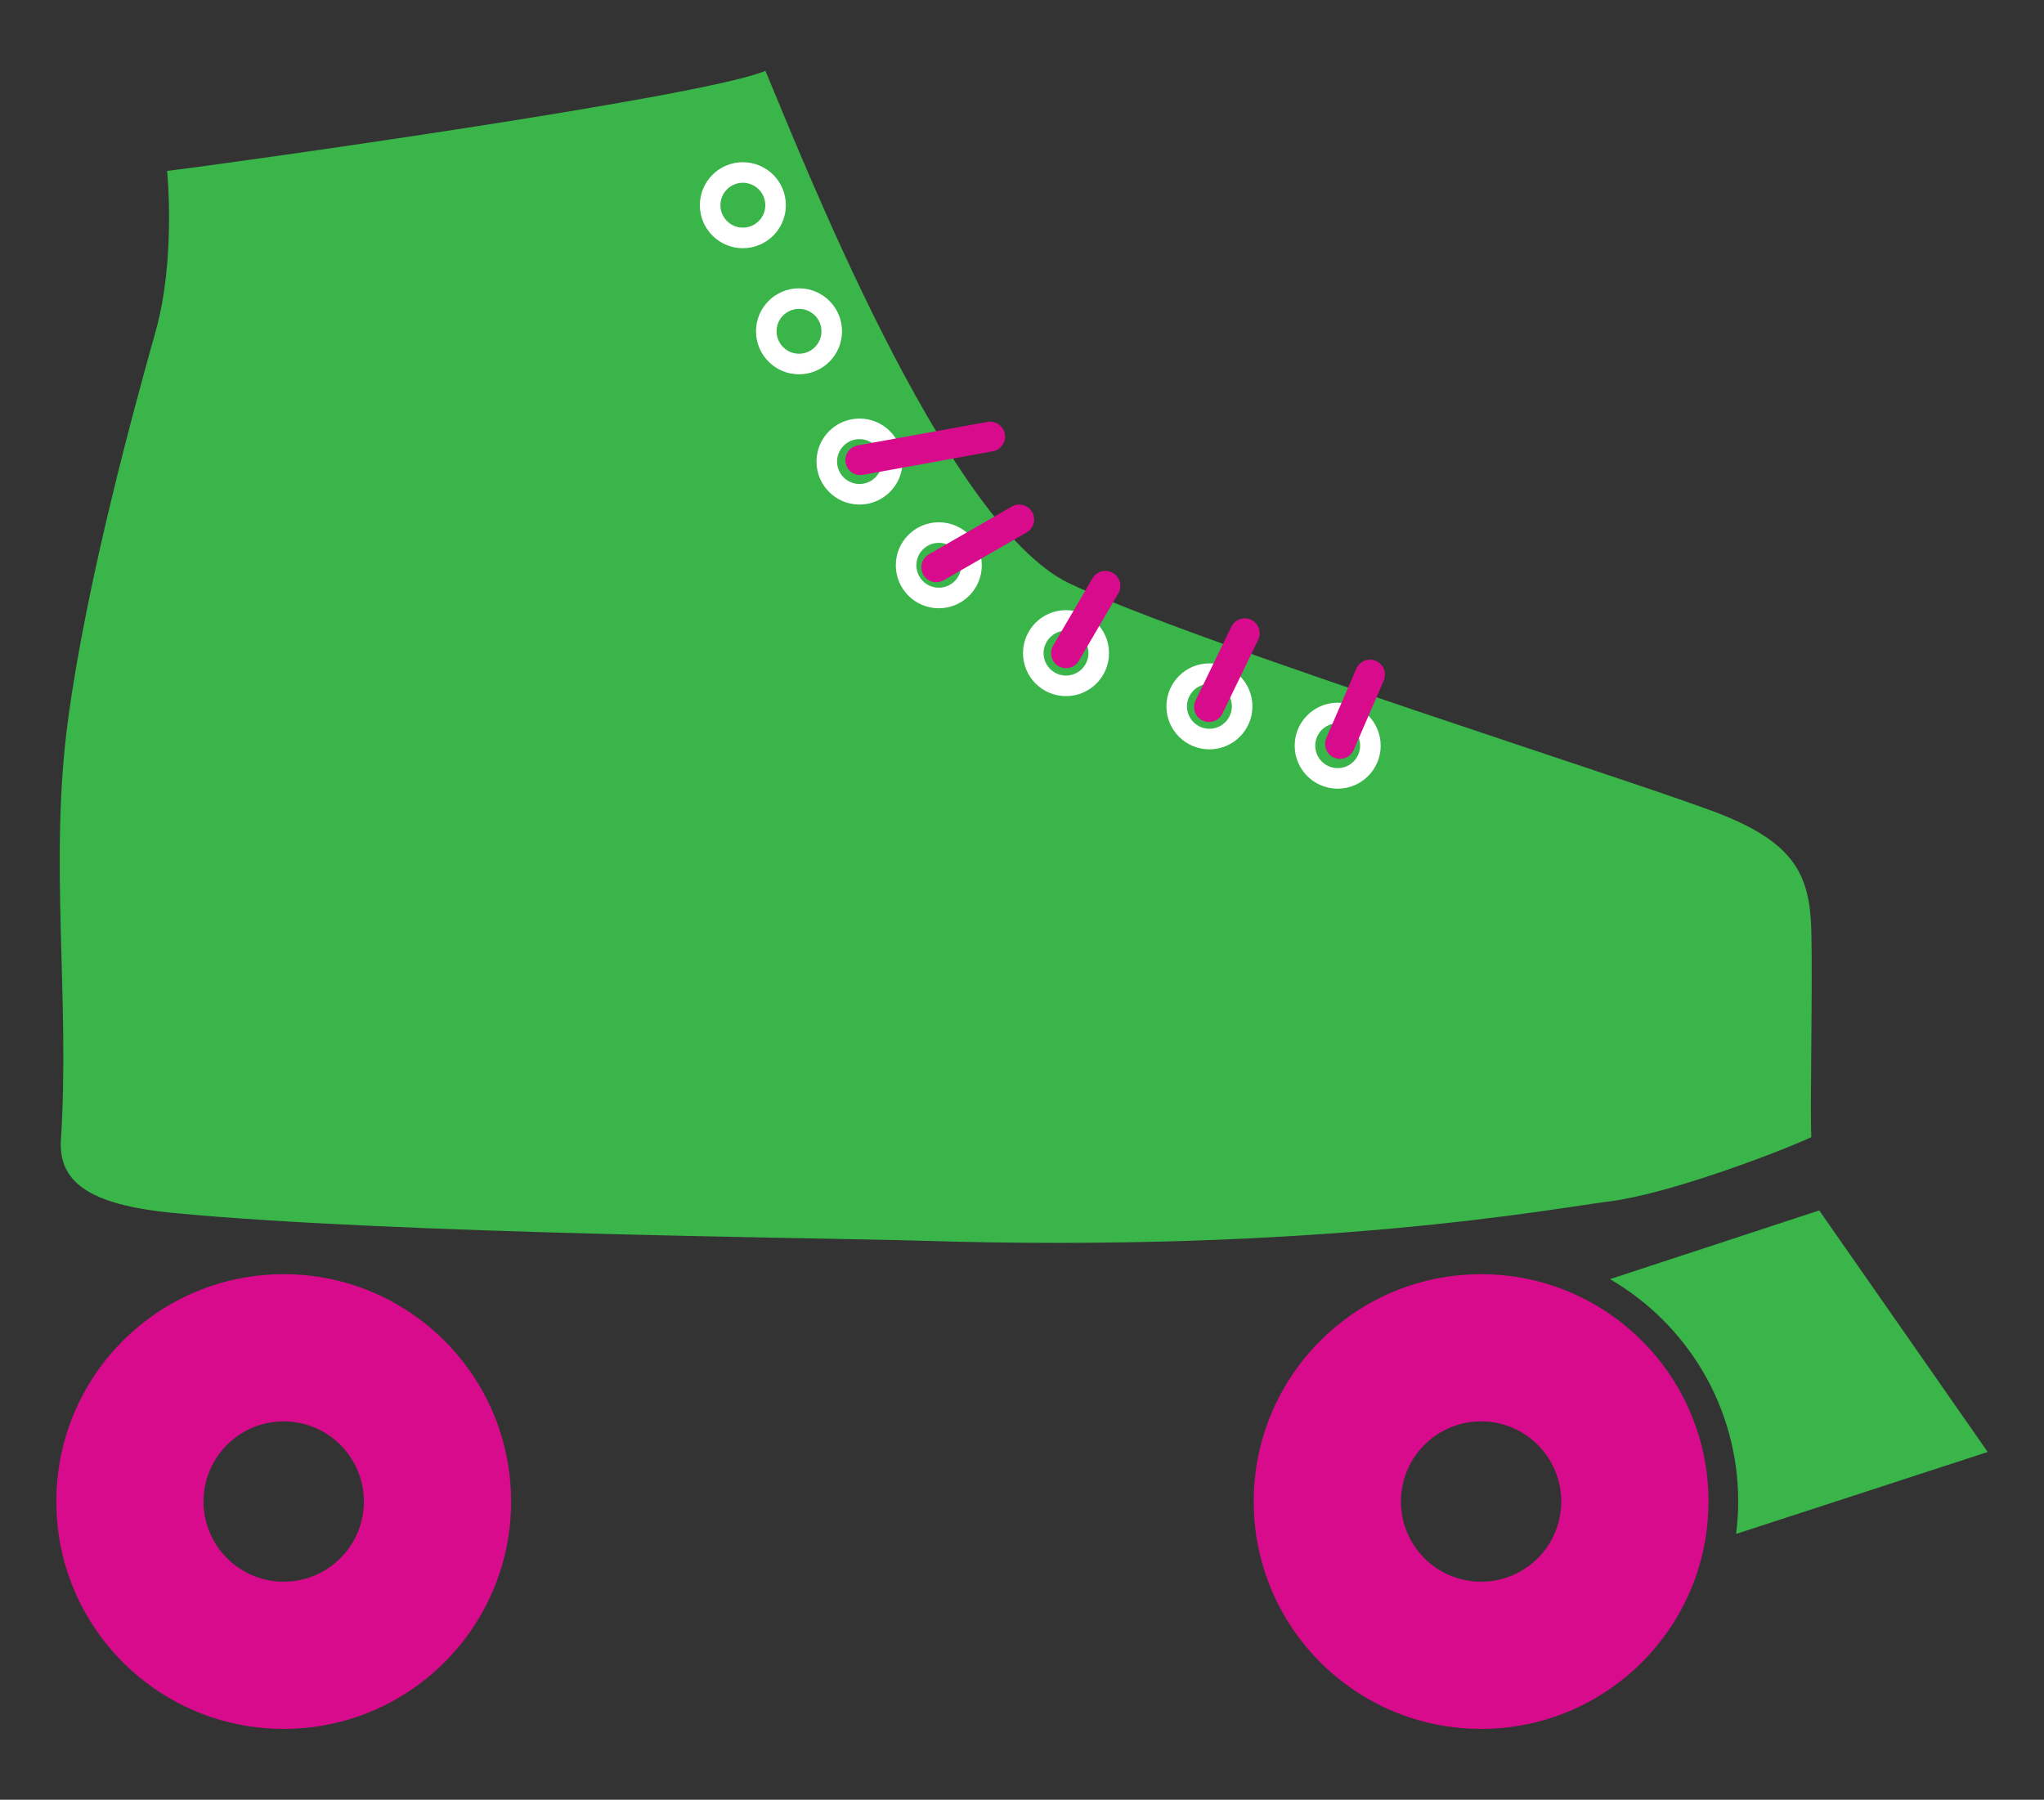 <?xml version="1.0" encoding="utf-8"?>
<!-- Generator: Adobe Illustrator 16.0.0, SVG Export Plug-In . SVG Version: 6.00 Build 0)  -->
<!DOCTYPE svg PUBLIC "-//W3C//DTD SVG 1.1//EN" "http://www.w3.org/Graphics/SVG/1.1/DTD/svg11.dtd">
<svg version="1.1" id="Calque_1" xmlns="http://www.w3.org/2000/svg" xmlns:xlink="http://www.w3.org/1999/xlink" x="0px" y="0px"
	 width="299.99px" height="264.189px" viewBox="0 0 299.99 264.189" enable-background="new 0 0 299.99 264.189"
	 xml:space="preserve">
<rect x="0" y="0" width="299.99" height="264.189" fill="#333333" stroke="none"/>
<g>
	<path fill="#D80B8C" d="M41.637,187.044c-18.432,0-33.374,14.942-33.374,33.374s14.942,33.374,33.374,33.374
		s33.374-14.942,33.374-33.374S60.068,187.044,41.637,187.044z M41.637,232.184c-6.498,0-11.767-5.268-11.767-11.766
		s5.269-11.767,11.767-11.767s11.767,5.269,11.767,11.767S48.135,232.184,41.637,232.184z"/>
	<path fill="#D80B8C" d="M217.374,187.044c-18.432,0-33.373,14.942-33.373,33.374s14.941,33.374,33.373,33.374
		c18.433,0,33.375-14.942,33.375-33.374S235.807,187.044,217.374,187.044z M217.374,232.184c-6.498,0-11.766-5.268-11.766-11.766
		s5.268-11.767,11.766-11.767c6.499,0,11.768,5.269,11.768,11.767S223.873,232.184,217.374,232.184z"/>
	<path fill="#39B54A" d="M255.108,220.418c0,1.612-0.113,3.197-0.31,4.756l36.929-12.029l-24.725-35.461l-30.713,10.09
		C247.538,194.305,255.108,206.474,255.108,220.418z"/>
	<path fill="#39B54A" d="M24.522,25.095c8.771-1.069,78.824-10.847,87.81-14.697c4.92,11.553,26.218,66.47,44.616,75.241
		s85.34,29.738,95.939,34.017c10.601,4.278,12.74,8.984,12.954,16.899c0.214,7.916-0.214,26.314,0,30.38
		c-5.134,2.353-21.024,8.343-29.552,9.412c-8.529,1.07-42.566,7.622-101.591,5.776c-13.523-0.423-76.894-0.97-109.214-4.064
		c-12.729-1.219-16.937-4.707-16.541-10.826c1.338-20.713-1.75-40.732,1.03-61.484c2.781-20.751,9.877-46.433,12.873-57.129
		C25.843,37.922,24.522,25.095,24.522,25.095z"/>
	<path fill="#FFFFFF" d="M109.026,23.812c-3.485,0-6.311,2.825-6.311,6.311s2.825,6.312,6.311,6.312s6.312-2.826,6.312-6.312
		S112.512,23.812,109.026,23.812z M109.026,33.415c-1.818,0-3.293-1.474-3.293-3.293c0-1.818,1.475-3.293,3.293-3.293
		c1.819,0,3.294,1.475,3.294,3.293C112.32,31.941,110.846,33.415,109.026,33.415z"/>
	<path fill="#FFFFFF" d="M117.268,42.321c-3.485,0-6.312,2.825-6.312,6.311s2.826,6.312,6.312,6.312s6.312-2.826,6.312-6.312
		S120.753,42.321,117.268,42.321z M117.268,51.925c-1.818,0-3.293-1.474-3.293-3.293c0-1.818,1.475-3.293,3.293-3.293
		s3.294,1.475,3.294,3.293C120.562,50.451,119.086,51.925,117.268,51.925z"/>
	<path fill="#FFFFFF" d="M126.147,61.443c-3.485,0-6.312,2.826-6.312,6.312s2.826,6.311,6.312,6.311s6.311-2.825,6.311-6.311
		S129.633,61.443,126.147,61.443z M126.147,71.048c-1.819,0-3.294-1.475-3.294-3.293c0-1.819,1.475-3.294,3.294-3.294
		c1.818,0,3.293,1.475,3.293,3.294C129.44,69.573,127.966,71.048,126.147,71.048z"/>
	<path fill="#FFFFFF" d="M137.785,76.668c-3.485,0-6.312,2.826-6.312,6.312s2.826,6.311,6.312,6.311s6.312-2.825,6.312-6.311
		S141.271,76.668,137.785,76.668z M137.785,86.272c-1.819,0-3.293-1.475-3.293-3.293c0-1.819,1.474-3.293,3.293-3.293
		c1.818,0,3.293,1.474,3.293,3.293C141.078,84.798,139.604,86.272,137.785,86.272z"/>
	<path fill="#FFFFFF" d="M156.454,89.566c-3.486,0-6.311,2.825-6.311,6.311c0,3.486,2.824,6.312,6.311,6.312
		c3.485,0,6.311-2.825,6.311-6.312C162.765,92.392,159.939,89.566,156.454,89.566z M156.454,99.17c-1.818,0-3.293-1.474-3.293-3.293
		c0-1.818,1.475-3.293,3.293-3.293s3.293,1.475,3.293,3.293C159.747,97.696,158.272,99.17,156.454,99.17z"/>
	<path fill="#FFFFFF" d="M177.501,97.377c-3.485,0-6.311,2.825-6.311,6.311s2.825,6.311,6.311,6.311s6.311-2.825,6.311-6.311
		S180.986,97.377,177.501,97.377z M177.501,106.98c-1.818,0-3.293-1.475-3.293-3.293s1.475-3.293,3.293-3.293
		s3.293,1.475,3.293,3.293S179.319,106.98,177.501,106.98z"/>
	<path fill="#FFFFFF" d="M196.327,103.152c-3.485,0-6.311,2.826-6.311,6.312s2.825,6.311,6.311,6.311s6.311-2.825,6.311-6.311
		S199.813,103.152,196.327,103.152z M196.327,112.757c-1.818,0-3.293-1.474-3.293-3.293s1.475-3.293,3.293-3.293
		s3.293,1.474,3.293,3.293S198.146,112.757,196.327,112.757z"/>
	<path fill="#D80B8C" d="M147.476,63.702c0.216,1.192-0.575,2.333-1.767,2.548l-19.051,3.454c-1.191,0.217-2.333-0.574-2.549-1.766
		l0,0c-0.216-1.191,0.575-2.333,1.767-2.55l19.051-3.453C146.118,61.72,147.259,62.51,147.476,63.702L147.476,63.702z"/>
	<path fill="#D80B8C" d="M151.495,75.178c0.598,1.054,0.227,2.392-0.827,2.988l-12.172,7.017c-1.053,0.597-2.391,0.227-2.987-0.826
		l0,0c-0.598-1.054-0.228-2.393,0.826-2.99l12.17-7.015C149.56,73.754,150.897,74.124,151.495,75.178L151.495,75.178z"/>
	<path fill="#D80B8C" d="M163.351,84.119c1.041,0.619,1.383,1.965,0.766,3.005l-5.777,9.882c-0.618,1.042-1.963,1.385-3.004,0.767
		l0,0c-1.041-0.618-1.385-1.965-0.766-3.007l5.775-9.881C160.964,83.844,162.309,83.501,163.351,84.119L163.351,84.119z"/>
	<path fill="#D80B8C" d="M183.657,90.997c1.086,0.536,1.533,1.851,0.998,2.937l-5.248,10.825c-0.535,1.087-1.85,1.534-2.936,0.999
		l0,0c-1.086-0.534-1.533-1.85-1-2.936l5.249-10.825C181.256,90.91,182.569,90.463,183.657,90.997L183.657,90.997z"/>
	<path fill="#D80B8C" d="M201.96,97.025c1.109,0.49,1.61,1.785,1.121,2.893l-4.404,10.172c-0.488,1.109-1.783,1.609-2.891,1.121l0,0
		c-1.107-0.49-1.609-1.785-1.121-2.893l4.404-10.172C199.559,97.037,200.853,96.537,201.96,97.025L201.96,97.025z"/>
</g>
</svg>
